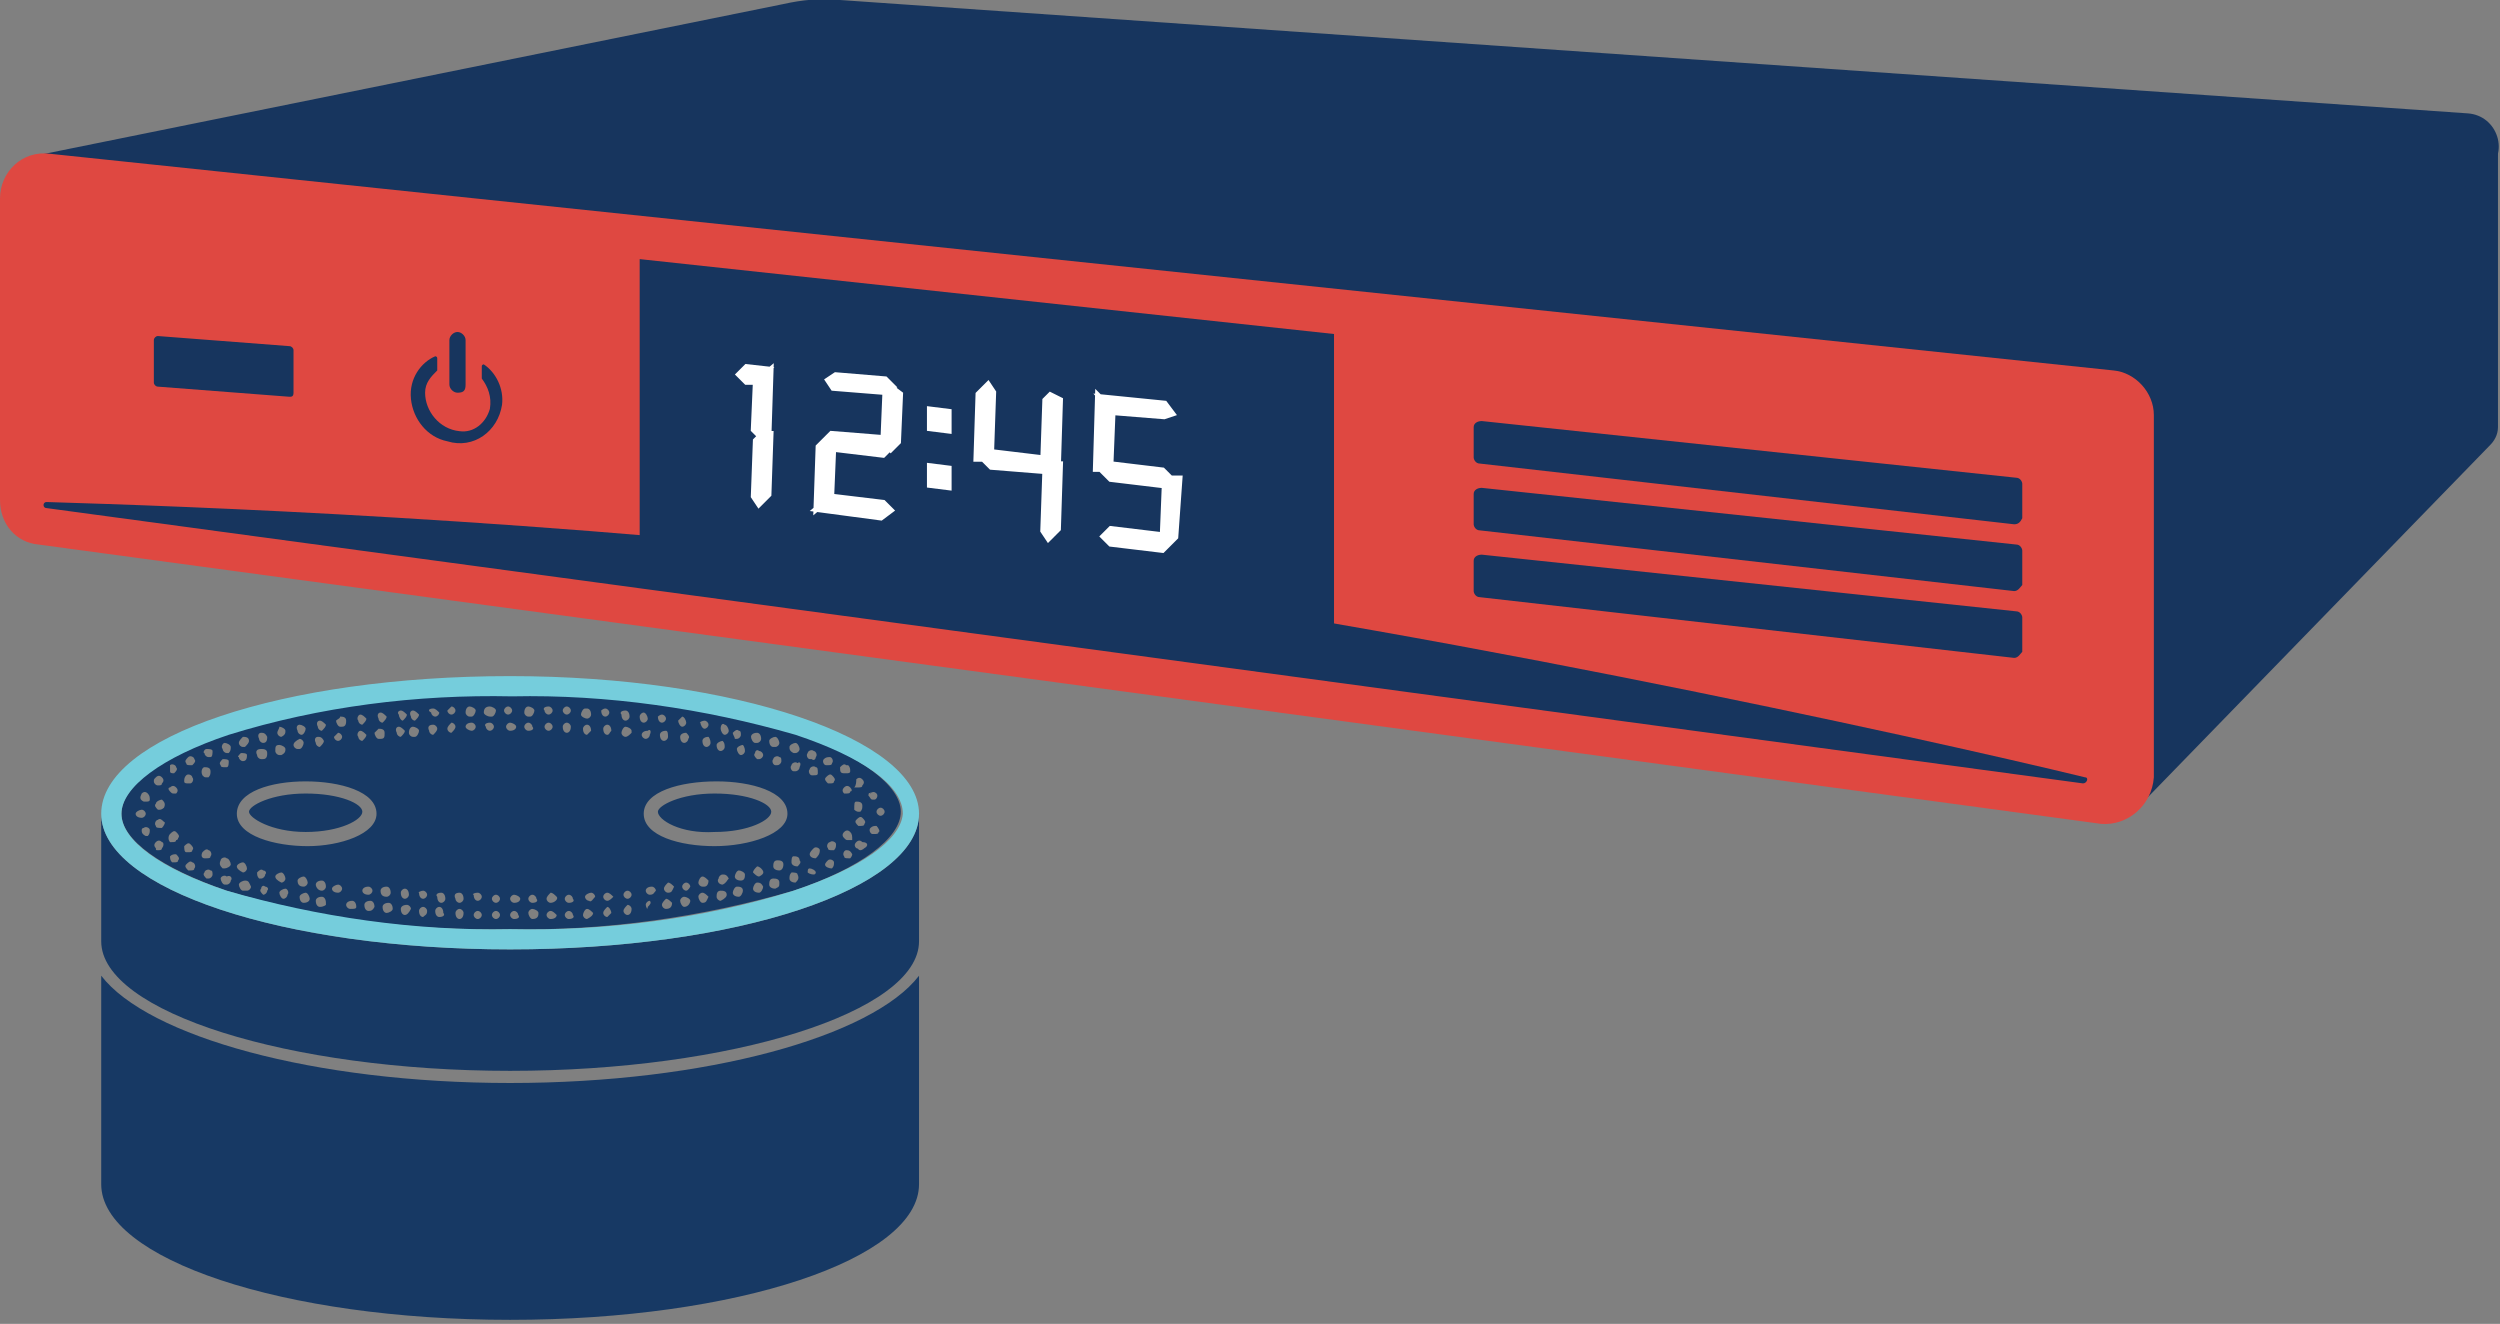 <?xml version="1.0" encoding="utf-8"?>
<!-- Generator: Adobe Illustrator 22.0.1, SVG Export Plug-In . SVG Version: 6.00 Build 0)  -->
<svg version="1.1" id="Layer_1" xmlns="http://www.w3.org/2000/svg" xmlns:xlink="http://www.w3.org/1999/xlink" x="0px" y="0px"
	 viewBox="0 0 123.5 65.4" style="enable-background:new 0 0 123.5 65.4;" xml:space="preserve">
<rect x="0" y="0" width="123.5" height="65.4" fill="#808080" stroke="none"/>
<style type="text/css">
	.st0{fill:#17355E;}
	.st1{fill:#DF4841;}
	.st2{fill:#FFFFFF;stroke:#FFFFFF;stroke-width:0.418;stroke-miterlimit:10;}
	.st3{fill:#173964;}
	.st4{fill:#75CDDC;}
</style>
<g>
	<path class="st0" d="M105,20.1L103.6,39c0,1.1,1.2,1.6,2,0.9l17.4-17.9c0.2-0.2,0.4-0.5,0.4-0.9V7.1c0-0.6-0.7-1-1.2-0.6
		l-16.8,12.7C105.2,19.4,105,19.7,105,20.1z"/>
	<path class="st0" d="M1.7,7.7l105.7,11.6l15.4-10.8c1.2-0.9,0.6-2.8-0.9-2.9L41.5,0c-1-0.1-1.9,0-2.8,0.2L1.7,7.7z"/>
	<g>
		<path class="st1" d="M103.8,40.7L1.9,26.9C0.8,26.8,0,25.9,0,24.7V9.8c0-1.3,1.1-2.4,2.5-2.2l101.9,10.7c1.1,0.1,2,1.1,2,2.2v17.9
			C106.3,39.8,105.1,40.8,103.8,40.7z"/>
	</g>
	<polygon class="st0" points="65.9,33 31.6,28.1 31.6,12.8 65.9,16.5 	"/>
	<path class="st0" d="M99.5,25.9l-26.4-3c-0.2,0-0.3-0.2-0.3-0.3v-1.5c0-0.2,0.2-0.3,0.4-0.3l26.4,2.8c0.2,0,0.3,0.2,0.3,0.3v1.7
		C99.8,25.8,99.7,25.9,99.5,25.9z"/>
	<path class="st0" d="M99.5,29.2l-26.4-3c-0.2,0-0.3-0.2-0.3-0.3v-1.5c0-0.2,0.2-0.3,0.4-0.3l26.4,2.8c0.2,0,0.3,0.2,0.3,0.3v1.7
		C99.8,29,99.7,29.2,99.5,29.2z"/>
	<path class="st0" d="M99.5,32.5l-26.4-3c-0.2,0-0.3-0.2-0.3-0.3v-1.5c0-0.2,0.2-0.3,0.4-0.3l26.4,2.8c0.2,0,0.3,0.2,0.3,0.3v1.7
		C99.8,32.3,99.7,32.5,99.5,32.5z"/>
	<path class="st0" d="M2.3,25.1c-0.2,0-0.2-0.3,0-0.3C8.8,25,27,25.6,47.2,28c20.9,2.5,48,8.5,55.8,10.4c0.2,0,0.1,0.3-0.1,0.3
		L2.3,25.1z"/>
	<path class="st0" d="M14.3,19.6l-6.5-0.5c-0.1,0-0.2-0.1-0.2-0.2l0-2.1c0-0.1,0.1-0.2,0.2-0.2l6.5,0.5c0.1,0,0.2,0.1,0.2,0.2l0,2.1
		C14.5,19.6,14.4,19.6,14.3,19.6z"/>
	<g>
		<g>
			<path class="st0" d="M23.8,18.1l0,0.5c0,0,0,0.1,0,0.1c0.3,0.4,0.5,0.9,0.4,1.5c-0.2,0.7-0.8,1.2-1.5,1.1c-1-0.1-1.7-1-1.7-1.9
				c0-0.5,0.3-0.8,0.6-1.1c0,0,0,0,0-0.1l0-0.5c0-0.1-0.1-0.1-0.1-0.1c-0.7,0.3-1.3,1.1-1.2,2.1c0.1,1,0.8,1.9,1.8,2.1
				c1.3,0.4,2.5-0.5,2.7-1.8c0.1-0.8-0.3-1.6-0.9-2C23.9,18,23.8,18,23.8,18.1z"/>
			<path class="st0" d="M22.6,19.4L22.6,19.4c-0.2,0-0.4-0.2-0.4-0.4v-2.2c0-0.2,0.2-0.4,0.4-0.4l0,0c0.2,0,0.4,0.2,0.4,0.4V19
				C23,19.3,22.9,19.4,22.6,19.4z"/>
		</g>
	</g>
	<g>
		<g>
			<path class="st2" d="M37.3,18.8l-0.4,0l-0.3-0.3l0.3-0.3l0.9,0.1L37.3,18.8z M38,18.4l-0.1,3.1l-0.3,0l-0.3-0.3l0.1-2.3L38,18.4z
				 M37.5,24.8l-0.2-0.3l0.1-2.7l0.3-0.3l0.3,0l-0.1,2.9L37.5,24.8z"/>
			<path class="st2" d="M40.4,25l0.1-2.9l0.3-0.3l0.3,0.3L41,24.5L40.4,25z M43.5,25.5l-3-0.4l0.6-0.5l2.5,0.3l0.3,0.3L43.5,25.5z
				 M43.9,22.1l-0.3,0.3l-2.5-0.3l-0.3-0.3l0.3-0.3l2.5,0.2L43.9,22.1z M41.3,18.6l2.4,0.2l0.3,0.3l-0.3,0.2l-2.5-0.2L41,18.8
				L41.3,18.6z M44.4,19.5l-0.1,2.3l-0.3,0.3l-0.3-0.3l0.1-2.4l0.2-0.2L44.4,19.5z"/>
			<path class="st2" d="M46,20.3l0.8,0.1l0,0.8L46,21.1L46,20.3z M46,23.1l0.8,0.1l0,0.8l-0.8-0.1L46,23.1z"/>
			<path class="st2" d="M48.8,19.1l0.2,0.3l-0.1,2.9l-0.3,0.3l-0.3,0l0.1-3.1L48.8,19.1z M51.8,22.9l-0.3,0.3L49,23l-0.3-0.3
				l0.3-0.3l2.5,0.3L51.8,22.9z M52.3,19.8l-0.1,3.2l-0.3,0l-0.3-0.3l0.1-2.9l0.2-0.2L52.3,19.8z M51.8,26.5l-0.2-0.3l0.1-2.9L52,23
				l0.3,0l-0.1,3.1L51.8,26.5z"/>
			<path class="st2" d="M54.9,20.3l-0.1,2.5l-0.3,0.3l-0.3,0l0.1-3.4L54.9,20.3z M57.5,20.5L55,20.3l-0.5-0.6l3,0.3l0.3,0.4
				L57.5,20.5z M57.7,23.6l-0.3,0.3l-2.5-0.3l-0.3-0.3l0.3-0.3l2.5,0.3L57.7,23.6z M54.6,26.5l0.3-0.3l2.5,0.3l0.3,0.3l-0.3,0.3
				l-2.5-0.3L54.6,26.5z M57.7,26.8l-0.2-0.3l0.1-2.5l0.3-0.3l0.3,0L58,26.5L57.7,26.8z"/>
		</g>
	</g>
</g>
<g>
	<path class="st3" d="M25.2,46.9C14,46.9,5,43.9,5,40.2v6.3c0,3.5,9.3,6.4,20.2,6.4s20.2-2.9,20.2-6.4v-6.3
		C45.4,43.9,36.4,46.9,25.2,46.9"/>
	<path class="st3" d="M25.2,53.5c-9.7,0-17.9-2.3-20.2-5.3v10.3c0,3.7,9,6.7,20.2,6.7s20.2-3,20.2-6.7V48.2
		C43.1,51.2,34.9,53.5,25.2,53.5"/>
	<path class="st3" d="M35.3,41.1c1.7,0,2.8-0.6,2.8-1s-1.1-0.9-2.8-0.9s-2.8,0.6-2.8,0.9C32.5,40.5,33.6,41.2,35.3,41.1"/>
	<path class="st3" d="M15.1,41.1c1.7,0,2.8-0.6,2.8-1s-1.1-0.9-2.8-0.9s-2.8,0.6-2.8,0.9S13.4,41.1,15.1,41.1"/>
	<path class="st3" d="M6.7,40.2L6.7,40.2c0-0.1,0.2-0.2,0.3-0.2c0.1,0,0.2,0.1,0.2,0.2l0,0c0,0.1-0.1,0.2-0.2,0.2c0,0,0,0,0,0l0,0
		C6.8,40.4,6.7,40.3,6.7,40.2L6.7,40.2 M7,39.2c0.1-0.1,0.2-0.1,0.3,0c0.1,0.1,0.1,0.2,0.1,0.3c0,0.1-0.1,0.1-0.2,0.1
		c0,0-0.1,0-0.1,0C6.9,39.5,6.9,39.4,7,39.2C6.9,39.2,7,39.2,7,39.2 M7.7,38.4c0.1-0.1,0.2-0.1,0.3,0s0.1,0.2,0,0.3l0,0
		c0,0.1-0.1,0.1-0.2,0.1c-0.1,0-0.2-0.1-0.2-0.2C7.6,38.5,7.6,38.5,7.7,38.4 M8.1,39.9C8.1,39.9,8,40,7.9,40c0,0-0.1,0-0.1,0
		c-0.1-0.1-0.2-0.2-0.1-0.3c0,0,0,0,0,0c0-0.1,0.2-0.2,0.3-0.2c0,0,0,0,0,0C8.1,39.6,8.2,39.7,8.1,39.9C8.1,39.8,8.1,39.8,8.1,39.9
		 M8.4,38.9c0.1-0.1,0.2-0.1,0.3,0c0.1,0.1,0.1,0.2,0,0.3c0,0-0.1,0-0.1,0c-0.1,0-0.1,0-0.2-0.1C8.3,39,8.3,38.9,8.4,38.9
		C8.4,38.8,8.4,38.8,8.4,38.9 M8.4,37.8c0.1-0.1,0.3,0,0.3,0.1c0,0,0,0,0,0c0.1,0.1,0,0.2-0.1,0.3c0,0,0,0,0,0H8.6
		c-0.1,0-0.2,0-0.2-0.1C8.4,38,8.4,37.9,8.4,37.8 M9.2,38.3c0.1-0.1,0.3,0,0.3,0.1c0.1,0.1,0,0.3-0.1,0.3H9.3c-0.1,0-0.2,0-0.2-0.1
		C9.1,38.5,9.1,38.4,9.2,38.3C9.2,38.3,9.2,38.3,9.2,38.3 M9.3,37.4c0.1-0.1,0.3,0,0.3,0.1c0.1,0.1,0,0.2-0.1,0.3c0,0,0,0-0.1,0H9.4
		c-0.1,0-0.2,0-0.2-0.1C9.1,37.6,9.2,37.5,9.3,37.4 M10.1,37.9c0.1,0,0.3,0,0.3,0.2c0,0.1,0,0.2-0.1,0.3h-0.1c-0.1,0-0.1,0-0.2-0.1
		C9.9,38.1,10,37.9,10.1,37.9C10.1,37.9,10.1,37.9,10.1,37.9 M10.2,37c0.1,0,0.3,0,0.3,0.1s0,0.3-0.1,0.3h-0.1
		c-0.1,0-0.2-0.1-0.2-0.2C10,37.2,10.1,37,10.2,37 M11,37.5c0.1,0,0.3,0,0.3,0.1c0,0,0,0,0,0c0,0.1,0,0.3-0.1,0.3c0,0,0,0,0,0h-0.1
		c-0.1,0-0.2,0-0.2-0.1C10.8,37.7,10.9,37.6,11,37.5C11,37.5,11,37.5,11,37.5 M11.1,36.7c0.1,0,0.3,0.1,0.3,0.2c0,0.1,0,0.2-0.1,0.3
		h-0.1c-0.1,0-0.2-0.1-0.2-0.2C10.9,36.9,11,36.7,11.1,36.7 M15.1,38.6c1.7,0,3.5,0.5,3.5,1.6c0,1-1.8,1.6-3.4,1.6s-3.5-0.5-3.5-1.6
		S13.4,38.6,15.1,38.6 M11.9,37.2c0.1,0,0.3,0,0.3,0.1c0,0,0,0,0,0c0,0.1,0,0.3-0.2,0.3c0,0,0,0,0,0H12c-0.1,0-0.2-0.1-0.2-0.2
		C11.7,37.4,11.8,37.3,11.9,37.2C11.9,37.2,11.9,37.2,11.9,37.2 M12,36.4c0.1,0,0.3,0,0.3,0.2c0,0.1-0.1,0.2-0.2,0.3h-0.1
		c-0.1,0-0.2-0.1-0.2-0.2C11.8,36.6,11.9,36.5,12,36.4 M12.9,37c0.1,0,0.3,0,0.3,0.2c0,0.1,0,0.3-0.2,0.3l0,0h-0.1
		c-0.1,0-0.2-0.1-0.2-0.2C12.6,37.1,12.7,37,12.9,37 M12.9,36.2c0.1,0,0.2,0,0.3,0.2c0,0,0,0,0,0c0,0.1,0,0.3-0.2,0.3c0,0,0,0,0,0
		l0,0c-0.1,0-0.2-0.1-0.2-0.2C12.7,36.3,12.8,36.2,12.9,36.2C12.9,36.2,12.9,36.2,12.9,36.2 M13.8,36.8c0.1,0,0.3,0.1,0.3,0.2
		c0,0.1,0,0.2-0.2,0.3c0,0,0,0,0,0h-0.1c-0.1,0-0.2-0.1-0.2-0.2C13.6,36.9,13.6,36.8,13.8,36.8C13.8,36.7,13.8,36.7,13.8,36.8
		 M13.8,35.9c0.1,0,0.3,0.1,0.3,0.2c0,0.1,0,0.2-0.2,0.3c0,0,0,0,0,0l0,0c-0.1,0-0.2-0.1-0.2-0.2C13.7,36.1,13.8,36,13.8,35.9
		 M14.8,36.5c0.1,0,0.2,0.1,0.2,0.2c0,0.1-0.1,0.3-0.2,0.3h-0.1c-0.1,0-0.2-0.1-0.2-0.2C14.5,36.7,14.6,36.6,14.8,36.5
		C14.7,36.6,14.7,36.6,14.8,36.5 M14.8,35.8c0.1,0,0.3,0.1,0.3,0.2c0,0.1-0.1,0.3-0.2,0.3l0,0c-0.1,0-0.2-0.1-0.2-0.2
		C14.6,35.9,14.7,35.8,14.8,35.8 M15.7,36.4c0.1,0,0.2,0,0.3,0.2c0,0,0,0,0,0c0,0.1-0.1,0.2-0.2,0.3l0,0c-0.1,0-0.2-0.1-0.2-0.2
		C15.5,36.5,15.6,36.4,15.7,36.4 M15.8,35.6c0.1,0,0.2,0.1,0.3,0.2c0,0.1-0.1,0.2-0.2,0.3l0,0c-0.1,0-0.2-0.1-0.2-0.2
		C15.6,35.7,15.7,35.6,15.8,35.6C15.8,35.6,15.8,35.6,15.8,35.6 M16.7,36.2c0.1,0,0.2,0.1,0.2,0.2c0,0.1-0.1,0.2-0.2,0.2l0,0
		c-0.1,0-0.2-0.1-0.2-0.2C16.5,36.4,16.6,36.3,16.7,36.2 M16.8,35.4c0.1,0,0.3,0,0.3,0.2c0,0.1,0,0.3-0.2,0.3c0,0,0,0-0.1,0l0,0
		c-0.1,0-0.2-0.2-0.2-0.3C16.7,35.5,16.8,35.5,16.8,35.4 M17.8,36.1c0.1,0,0.2,0.1,0.3,0.2c0,0.1-0.1,0.2-0.2,0.3l0,0
		c-0.1,0-0.2-0.1-0.2-0.2C17.6,36.3,17.7,36.1,17.8,36.1C17.8,36.1,17.8,36.1,17.8,36.1 M17.8,35.3c0.1,0,0.2,0.1,0.3,0.2
		c0,0.1-0.1,0.2-0.2,0.3l0,0c-0.1,0-0.2-0.1-0.2-0.2C17.6,35.5,17.7,35.3,17.8,35.3 M18.7,36c0.1,0,0.3,0,0.3,0.2s0,0.3-0.2,0.3
		c0,0-0.1,0-0.1,0l0,0c-0.1,0-0.2-0.2-0.2-0.3C18.6,36.1,18.7,36,18.7,36 M18.8,35.2c0.1,0,0.2,0.1,0.3,0.2c0,0.1-0.1,0.2-0.2,0.3
		l0,0c-0.1,0-0.2-0.1-0.2-0.2C18.6,35.3,18.7,35.2,18.8,35.2 M19.7,35.9c0.1,0,0.2,0.1,0.3,0.2c0,0,0,0,0,0c0,0.1-0.1,0.2-0.2,0.3
		l0,0c-0.1,0-0.2-0.1-0.2-0.2C19.5,36,19.6,35.9,19.7,35.9C19.7,35.9,19.7,35.9,19.7,35.9 M19.8,35.1c0.1,0,0.2,0.1,0.3,0.2
		c0,0.1-0.1,0.2-0.2,0.3l0,0c-0.1,0-0.2-0.2-0.2-0.3C19.6,35.2,19.7,35.1,19.8,35.1 M20.4,35.9c0.1,0,0.3,0.1,0.3,0.2
		c0,0.1-0.1,0.3-0.2,0.3c0,0-0.1,0-0.1,0l0,0c-0.1,0-0.2-0.1-0.2-0.2c0,0,0,0,0,0C20.2,36,20.3,35.9,20.4,35.9
		C20.4,35.9,20.4,35.9,20.4,35.9 M20.4,35.1c0.1,0,0.2,0.1,0.3,0.2c0,0.1-0.1,0.2-0.2,0.3c0,0,0,0,0,0l0,0c-0.1,0-0.2-0.1-0.2-0.2
		C20.2,35.2,20.3,35.1,20.4,35.1C20.4,35.1,20.4,35.1,20.4,35.1 M21.4,35.8c0.1,0,0.2,0.1,0.2,0.2c0,0,0,0,0,0
		c0,0.1-0.1,0.2-0.2,0.3l0,0c-0.1,0-0.2-0.1-0.2-0.2C21.1,35.9,21.2,35.8,21.4,35.8C21.4,35.8,21.4,35.8,21.4,35.8 M21.4,35
		c0.1,0,0.2,0.1,0.3,0.2c0,0.1-0.1,0.2-0.2,0.2c0,0,0,0,0,0l0,0c-0.1,0-0.2-0.1-0.2-0.2C21.1,35.1,21.2,35,21.4,35 M22.3,35.7
		c0.1,0,0.2,0.1,0.2,0.2c0,0,0,0,0,0c0,0.1-0.1,0.2-0.2,0.3l0,0c-0.1,0-0.2-0.1-0.2-0.2C22.1,35.9,22.2,35.8,22.3,35.7
		C22.3,35.7,22.3,35.7,22.3,35.7 M22.3,34.9c0.1,0,0.2,0.1,0.2,0.2c0,0.1-0.1,0.2-0.2,0.2l0,0c-0.1,0-0.2-0.1-0.2-0.2
		C22.1,35.1,22.2,35,22.3,34.9 M23.3,35.7c0.1,0,0.2,0.1,0.2,0.2c0,0,0,0,0,0c0,0.1-0.1,0.2-0.2,0.2l0,0c-0.1,0-0.3-0.1-0.3-0.2
		c0,0,0,0,0,0C23,35.8,23.1,35.7,23.3,35.7C23.2,35.7,23.2,35.7,23.3,35.7 M23.2,34.9c0.1,0,0.3,0.1,0.3,0.2s-0.1,0.3-0.2,0.3
		c0,0-0.1,0-0.1,0c-0.1,0-0.2-0.1-0.2-0.2C23,35,23.1,34.9,23.2,34.9C23.2,34.9,23.2,34.9,23.2,34.9 M24.2,35.7
		c0.1,0,0.2,0.1,0.2,0.2c0,0.1-0.1,0.2-0.2,0.2l0,0c-0.1,0-0.2-0.1-0.2-0.2C23.9,35.8,24,35.7,24.2,35.7 M24.2,34.9
		c0.1,0,0.3,0.1,0.3,0.2s-0.1,0.3-0.2,0.3c0,0-0.1,0-0.1,0l0,0c-0.1,0-0.3-0.1-0.3-0.2C23.9,35,24,34.9,24.2,34.9
		C24.1,34.9,24.1,34.9,24.2,34.9 M25.1,34.9c0.1,0,0.2,0.1,0.2,0.2c0,0.1-0.1,0.2-0.2,0.2s-0.2-0.1-0.2-0.2c0,0,0,0,0,0
		C24.9,35,25,34.9,25.1,34.9C25.1,34.9,25.1,34.9,25.1,34.9 M25.2,36.1c-0.1,0-0.2-0.1-0.2-0.2c0,0,0,0,0,0c0-0.1,0.1-0.2,0.2-0.2
		c0.1,0,0.3,0.1,0.3,0.2S25.4,36.1,25.2,36.1C25.2,36.1,25.2,36.1,25.2,36.1 M26.1,34.9c0.1,0,0.3,0.1,0.3,0.2s-0.1,0.3-0.2,0.3
		c0,0-0.1,0-0.1,0l0,0c-0.1,0-0.2-0.1-0.2-0.2C25.9,35,26,34.9,26.1,34.9C26.1,34.9,26.1,34.9,26.1,34.9 M26.1,36.1L26.1,36.1
		c-0.1,0-0.2-0.1-0.2-0.2c0,0,0,0,0,0c0-0.1,0.1-0.2,0.2-0.2c0.1,0,0.2,0.1,0.2,0.2C26.4,36,26.3,36.1,26.1,36.1L26.1,36.1
		 M27.1,34.9c0.1,0,0.2,0.1,0.2,0.2c0,0,0,0,0,0c0,0.1-0.1,0.2-0.2,0.2l0,0c-0.1,0-0.2-0.1-0.2-0.2c0,0,0,0,0,0
		C26.8,35,26.9,34.9,27.1,34.9C27.1,34.9,27.1,34.9,27.1,34.9 M27.1,36.1L27.1,36.1c-0.1,0-0.2-0.1-0.2-0.2c0,0,0,0,0,0
		c0-0.1,0.1-0.2,0.2-0.2c0,0,0,0,0,0c0.1,0,0.2,0.1,0.2,0.2c0,0,0,0,0,0C27.3,36,27.2,36.1,27.1,36.1 M28,34.9
		c0.1,0,0.2,0.1,0.2,0.2c0,0.1-0.1,0.2-0.2,0.2l0,0c-0.1,0-0.2-0.1-0.2-0.2c0,0,0,0,0,0C27.8,35,27.9,34.9,28,34.9 M28,36.2L28,36.2
		c-0.1,0-0.2-0.1-0.2-0.3c0-0.1,0.1-0.2,0.2-0.2c0.1,0,0.2,0.1,0.2,0.2c0,0,0,0,0,0C28.2,36.1,28.1,36.2,28,36.2
		C28,36.2,28,36.2,28,36.2 M29,35L29,35c0.1,0,0.2,0.1,0.2,0.3c0,0.1-0.1,0.2-0.2,0.2l0,0c-0.1,0-0.3-0.1-0.3-0.2s0.1-0.3,0.2-0.3
		C28.9,35,28.9,35,29,35 M29,36.3L29,36.3c-0.1,0-0.2-0.1-0.2-0.3c0-0.1,0.1-0.2,0.2-0.2c0.1,0,0.2,0.1,0.2,0.3
		C29.2,36.1,29.1,36.2,29,36.3 M29.9,35c0.1,0,0.2,0.1,0.2,0.2c0,0,0,0,0,0c0,0.1-0.1,0.2-0.2,0.2l0,0c-0.1,0-0.2-0.1-0.2-0.3
		C29.7,35.1,29.8,35,29.9,35C29.9,35,29.9,35,29.9,35 M30,36.3L30,36.3c-0.1,0-0.2-0.1-0.2-0.3c0-0.1,0.1-0.2,0.2-0.2
		c0.1,0,0.2,0.1,0.2,0.3c0,0,0,0,0,0C30.1,36.2,30.1,36.3,30,36.3 M30.9,35.1c0.1,0,0.2,0.1,0.2,0.3c0,0.1-0.1,0.2-0.2,0.2l0,0
		c-0.1,0-0.2-0.1-0.2-0.3c0,0,0,0,0,0C30.6,35.2,30.7,35.1,30.9,35.1 M30.9,36.4L30.9,36.4c-0.1,0-0.2-0.1-0.2-0.2c0,0,0,0,0,0
		c0-0.1,0.1-0.3,0.2-0.3s0.3,0.1,0.3,0.2c0,0,0,0.1,0,0.1C31.1,36.3,31,36.4,30.9,36.4 M31.8,35.2c0.1,0,0.2,0.2,0.2,0.3
		c0,0.1-0.1,0.2-0.2,0.2l0,0c-0.1,0-0.2-0.1-0.2-0.3C31.6,35.3,31.7,35.2,31.8,35.2C31.9,35.2,31.9,35.2,31.8,35.2 M32.1,36.3
		c0,0.1-0.1,0.2-0.2,0.2l0,0c-0.1,0-0.2-0.1-0.2-0.2c0,0,0,0,0,0c0-0.1,0.1-0.2,0.3-0.2c0,0,0,0,0,0C32.1,36,32.2,36.1,32.1,36.3
		 M35.4,38.6c1.7,0,3.5,0.5,3.5,1.6c0,1-1.9,1.6-3.6,1.6s-3.5-0.5-3.5-1.6S33.6,38.6,35.4,38.6 M32.7,35.3c0.1,0,0.2,0.1,0.2,0.2
		c0,0,0,0,0,0c0,0.1-0.1,0.2-0.2,0.2l0,0c-0.1,0-0.2-0.1-0.2-0.3C32.5,35.4,32.6,35.3,32.7,35.3 M33,36.4c0,0.1-0.1,0.2-0.2,0.2l0,0
		c-0.1,0-0.2-0.1-0.2-0.3c0,0,0,0,0,0c0-0.1,0.1-0.2,0.3-0.2C33,36.1,33,36.3,33,36.4C33,36.4,33,36.4,33,36.4 M33.7,35.4
		c0.1,0,0.2,0.2,0.2,0.3c0,0.1-0.1,0.2-0.2,0.2l0,0c-0.1,0-0.2-0.2-0.2-0.3C33.6,35.5,33.7,35.4,33.7,35.4 M34,36.5
		c0,0.1-0.1,0.2-0.2,0.2l0,0c-0.1,0-0.2-0.1-0.2-0.3c0-0.1,0.1-0.2,0.3-0.2c0,0,0,0,0,0l0,0C34,36.3,34.1,36.4,34,36.5 M34.8,35.6
		c0.1,0,0.2,0.1,0.2,0.2c0,0,0,0,0,0c0,0.1-0.1,0.2-0.2,0.2l0,0c-0.1,0-0.2-0.2-0.2-0.3C34.5,35.7,34.7,35.6,34.8,35.6
		C34.8,35.6,34.8,35.6,34.8,35.6 M35.1,36.7c0,0.1-0.1,0.2-0.2,0.2l0,0c-0.1,0-0.2-0.1-0.2-0.3c0-0.1,0.1-0.2,0.3-0.2
		C35,36.4,35.1,36.5,35.1,36.7C35.1,36.6,35.1,36.7,35.1,36.7 M35.8,35.8c0.1,0,0.2,0.2,0.2,0.3c0,0.1-0.1,0.2-0.2,0.2l0,0
		c-0.1,0-0.2-0.2-0.2-0.3C35.6,35.8,35.7,35.7,35.8,35.8 M35.8,36.9c0,0.1-0.1,0.2-0.2,0.2h0c-0.1,0-0.2-0.1-0.2-0.3c0,0,0,0,0,0
		c0-0.1,0.2-0.2,0.3-0.2C35.8,36.7,35.8,36.8,35.8,36.9 M36.8,37.1c0,0.1-0.1,0.2-0.2,0.2h0c-0.1,0-0.2-0.2-0.2-0.3
		c0-0.1,0.2-0.2,0.3-0.2C36.7,36.8,36.8,36.9,36.8,37.1C36.8,37.1,36.8,37.1,36.8,37.1 M36.2,36.2c0.1-0.1,0.2-0.2,0.3-0.1
		c0.1,0,0.1,0.1,0.1,0.2c0,0.1-0.1,0.2-0.2,0.2h-0.1C36.3,36.4,36.2,36.3,36.2,36.2C36.2,36.2,36.2,36.2,36.2,36.2 M37.7,37.3
		c0,0.1-0.1,0.2-0.2,0.2h-0.1c-0.1-0.1-0.2-0.2-0.1-0.3c0-0.1,0.1-0.2,0.2-0.1C37.6,37.1,37.7,37.2,37.7,37.3 M37.1,36.4
		c0-0.1,0.1-0.2,0.3-0.2c0,0,0,0,0,0c0.1,0,0.2,0.1,0.2,0.3c0,0,0,0,0,0c0,0.1-0.1,0.2-0.2,0.2h-0.1C37.2,36.7,37.1,36.5,37.1,36.4
		C37.1,36.4,37.1,36.4,37.1,36.4 M38,36.6c0-0.1,0.2-0.2,0.3-0.2c0.1,0,0.2,0.2,0.2,0.3l0,0c0,0.1-0.1,0.2-0.2,0.2h-0.1
		C38.1,36.9,38,36.8,38,36.6C38,36.7,38,36.6,38,36.6 M38.6,37.6c0,0.1-0.1,0.2-0.2,0.2h-0.1c-0.1,0-0.2-0.2-0.1-0.3
		c0-0.1,0.2-0.2,0.3-0.1C38.6,37.4,38.6,37.5,38.6,37.6C38.6,37.6,38.6,37.6,38.6,37.6 M39,36.9c0-0.1,0.2-0.2,0.3-0.2c0,0,0,0,0,0
		c0.1,0,0.2,0.2,0.2,0.3c0,0,0,0,0,0c0,0.1-0.1,0.2-0.2,0.2h-0.1C39,37.1,39,37,39,36.9 M39.5,37.9c0,0.1-0.1,0.2-0.2,0.2h-0.1
		c-0.1,0-0.2-0.2-0.1-0.3c0,0,0,0,0,0c0-0.1,0.2-0.2,0.3-0.1C39.5,37.6,39.6,37.7,39.5,37.9 M39.9,37.2c0-0.1,0.2-0.2,0.3-0.1
		c0,0,0,0,0,0c0.1,0,0.2,0.2,0.1,0.3c0,0,0,0,0,0c0,0.1-0.1,0.2-0.2,0.1H40C39.9,37.5,39.8,37.3,39.9,37.2
		C39.9,37.2,39.9,37.2,39.9,37.2 M40.4,38.2c0,0.1-0.1,0.1-0.2,0.1h-0.1c-0.1,0-0.2-0.2-0.1-0.3c0-0.1,0.2-0.2,0.3-0.1
		C40.4,37.9,40.4,38,40.4,38.2 M40.7,37.5c0.1-0.1,0.2-0.1,0.3-0.1c0.1,0,0.2,0.2,0.1,0.3c0,0,0,0,0,0c0,0.1-0.1,0.1-0.2,0.1h-0.1
		C40.7,37.8,40.6,37.6,40.7,37.5 M41.2,38.6c0,0.1-0.1,0.1-0.2,0.1c0,0-0.1,0-0.1,0c-0.1-0.1-0.2-0.2-0.1-0.3
		c0.1-0.1,0.2-0.2,0.3-0.1C41.2,38.4,41.3,38.5,41.2,38.6C41.2,38.6,41.2,38.6,41.2,38.6 M41.5,37.9c0.1-0.1,0.2-0.2,0.3-0.1
		c0,0,0,0,0.1,0c0.1,0.1,0.1,0.2,0.1,0.3c0,0.1-0.1,0.1-0.2,0.1c0,0-0.1,0-0.1,0C41.5,38.2,41.5,38.1,41.5,37.9
		C41.6,38,41.6,38,41.5,37.9 M42,39.1c0,0.1-0.1,0.1-0.2,0.1c0,0-0.1,0-0.1,0c-0.1-0.1-0.1-0.2,0-0.3c0.1-0.1,0.2-0.1,0.3,0
		C42.1,39,42.1,39.1,42,39.1C42,39.2,42,39.2,42,39.1 M42.3,39.6c0.1,0,0.3,0,0.3,0.2c0,0.1,0,0.2-0.1,0.3c0,0-0.1,0-0.1,0
		c-0.1,0-0.2-0.1-0.2-0.1C42.2,39.7,42.2,39.6,42.3,39.6 M42.3,38.5c0.1-0.1,0.2-0.1,0.3,0c0,0,0,0,0,0c0.1,0.1,0.1,0.2,0,0.3
		c0,0,0,0,0,0c0,0.1-0.1,0.1-0.2,0.1c-0.1,0-0.1,0-0.2,0C42.3,38.8,42.3,38.6,42.3,38.5 M43,39.2c0.1-0.1,0.2-0.1,0.3,0c0,0,0,0,0,0
		c0.1,0.1,0,0.3-0.1,0.3c0,0-0.1,0-0.1,0c-0.1,0-0.1-0.1-0.2-0.2C42.9,39.3,42.9,39.1,43,39.2C43,39.1,43.1,39.1,43,39.2 M43.7,40.1
		L43.7,40.1L43.7,40.1L43.7,40.1c0,0.1-0.1,0.2-0.2,0.2c-0.1,0-0.2-0.1-0.2-0.2l0,0l0,0l0,0c0-0.1,0.1-0.2,0.2-0.2
		C43.6,39.9,43.7,40,43.7,40.1 M43.4,41.1c0,0.1-0.1,0.1-0.2,0.1c0,0-0.1,0-0.1,0C43,41.2,42.9,41,43,40.9c0.1-0.1,0.2-0.1,0.3-0.1
		c0,0,0,0,0,0C43.4,40.9,43.5,41.1,43.4,41.1C43.4,41.2,43.4,41.2,43.4,41.1 M42.7,41.9c0,0-0.1,0.1-0.2,0.1c-0.1,0-0.1-0.1-0.2-0.1
		c-0.1-0.1-0.1-0.2,0-0.3c0.1-0.1,0.2-0.1,0.3,0l0,0C42.9,41.6,42.9,41.8,42.7,41.9C42.8,41.9,42.8,41.9,42.7,41.9 M42.3,40.5
		c0.1-0.1,0.2-0.2,0.3-0.1c0.1,0.1,0.2,0.2,0.1,0.3c0,0,0,0,0,0c0,0.1-0.1,0.1-0.2,0.1c0,0-0.1,0-0.1,0
		C42.3,40.7,42.2,40.6,42.3,40.5 M42.1,41.5c0,0-0.1,0-0.2,0c-0.1,0-0.1,0-0.2-0.1c-0.1-0.1-0.1-0.2,0-0.3c0.1-0.1,0.2-0.1,0.3,0
		c0,0,0,0,0,0C42.1,41.2,42.1,41.3,42.1,41.5 M42,42.4h-0.1c-0.1,0-0.2,0-0.2-0.1c-0.1-0.1,0-0.3,0.1-0.3c0.1,0,0.2,0,0.3,0.2
		c0,0,0,0,0,0C42.1,42.3,42,42.4,42,42.4C41.9,42.5,41.9,42.5,42,42.4 M41.2,42h-0.1c-0.1,0-0.2,0-0.2-0.1c-0.1-0.1,0-0.3,0.1-0.3
		c0,0,0,0,0,0c0.1-0.1,0.3,0,0.3,0.1C41.3,41.8,41.3,41.9,41.2,42 M41.1,42.9L41.1,42.9c-0.2,0-0.3-0.1-0.3-0.1
		c-0.1-0.1,0-0.2,0.1-0.3c0,0,0,0,0,0c0.1-0.1,0.3,0,0.3,0.1C41.2,42.7,41.2,42.8,41.1,42.9 M40.3,42.4L40.3,42.4
		c-0.2,0-0.3-0.1-0.3-0.2c0-0.1,0.1-0.2,0.2-0.3c0.1-0.1,0.3,0,0.3,0.1c0,0,0,0,0,0C40.5,42.2,40.4,42.3,40.3,42.4 M40.2,43.2
		L40.2,43.2c-0.2,0-0.3-0.1-0.3-0.1c0-0.1,0-0.2,0.1-0.2c0.1,0,0.3,0.1,0.3,0.2C40.3,43.1,40.3,43.2,40.2,43.2 M39.4,42.8L39.4,42.8
		c-0.2,0-0.3-0.1-0.3-0.2c0-0.1,0-0.3,0.1-0.3c0,0,0,0,0,0c0.1,0,0.3,0,0.3,0.2C39.6,42.6,39.5,42.7,39.4,42.8 M39.3,43.6L39.3,43.6
		c-0.2,0-0.3-0.1-0.3-0.2c0-0.1,0-0.2,0.1-0.3c0,0,0,0,0,0c0.1,0,0.3,0,0.3,0.1c0,0,0,0,0,0C39.5,43.4,39.4,43.5,39.3,43.6 M38.5,43
		L38.5,43c-0.2,0-0.3-0.1-0.3-0.2c0-0.1,0-0.3,0.2-0.3c0.1,0,0.3,0,0.3,0.2C38.7,42.9,38.6,43,38.5,43C38.5,43,38.5,43,38.5,43
		 M38.3,43.9L38.3,43.9c-0.2,0-0.3-0.1-0.3-0.2c0-0.1,0-0.3,0.2-0.3c0.1,0,0.3,0,0.3,0.2S38.5,43.8,38.3,43.9 M37.5,43.3L37.5,43.3
		c-0.1,0-0.2-0.1-0.3-0.2c0-0.1,0.1-0.2,0.2-0.3c0.1,0,0.2,0.1,0.2,0.1C37.8,43.1,37.7,43.2,37.5,43.3
		C37.6,43.3,37.6,43.3,37.5,43.3 M37.5,44.1L37.5,44.1c-0.2,0-0.3-0.1-0.3-0.2c0-0.1,0.1-0.3,0.2-0.3c0.1,0,0.2,0,0.3,0.2
		c0,0,0,0,0,0C37.7,43.9,37.6,44.1,37.5,44.1 M36.6,43.5L36.6,43.5c-0.2,0-0.3-0.1-0.3-0.2c0-0.1,0.1-0.3,0.2-0.3
		c0.1,0,0.3,0.1,0.3,0.2C36.8,43.3,36.8,43.5,36.6,43.5 M36.5,44.3L36.5,44.3c-0.2,0-0.3-0.1-0.3-0.2c0-0.1,0.1-0.3,0.2-0.3
		c0.1,0,0.3,0,0.3,0.2c0,0,0,0,0,0C36.7,44.1,36.6,44.3,36.5,44.3 M35.7,43.7L35.7,43.7c-0.2,0-0.3-0.2-0.2-0.3
		c0-0.1,0.1-0.2,0.2-0.2c0.1,0,0.2,0,0.3,0.2c0,0,0,0,0,0C35.9,43.5,35.9,43.6,35.7,43.7 M35.6,44.5L35.6,44.5
		c-0.1,0-0.2-0.1-0.2-0.2c0-0.1,0-0.3,0.2-0.3c0.1,0,0.3,0,0.3,0.2c0,0,0,0,0,0C35.9,44.3,35.8,44.4,35.6,44.5
		C35.7,44.5,35.7,44.5,35.6,44.5 M34.8,43.8h-0.1c-0.1,0-0.2-0.1-0.2-0.2c0-0.1,0.1-0.3,0.2-0.3c0.1,0,0.2,0.1,0.3,0.2
		C35,43.7,34.9,43.8,34.8,43.8 M34.7,44.6L34.7,44.6c-0.1,0-0.2-0.2-0.2-0.3c0-0.1,0.1-0.2,0.2-0.2c0.1,0,0.2,0.1,0.3,0.2
		c0,0,0,0,0,0C34.9,44.5,34.9,44.6,34.7,44.6 M33.9,44L33.9,44c-0.1,0-0.2-0.1-0.2-0.2c0-0.1,0.1-0.2,0.2-0.2c0.1,0,0.2,0.1,0.2,0.2
		C34.1,43.8,34,44,33.9,44C33.9,44,33.9,44,33.9,44 M33.8,44.8L33.8,44.8c-0.1,0-0.2-0.2-0.2-0.3c0-0.1,0.1-0.2,0.2-0.2
		c0.1,0,0.3,0.1,0.3,0.2c0,0,0,0,0,0C34.1,44.6,34,44.8,33.8,44.8C33.9,44.8,33.9,44.8,33.8,44.8 M33,44.1L33,44.1
		c-0.1,0-0.2-0.1-0.2-0.2c0-0.1,0.1-0.2,0.2-0.3c0,0,0,0,0,0c0.1,0,0.2,0.1,0.3,0.2c0,0,0,0,0,0C33.2,44,33.2,44.1,33,44.1
		C33,44.1,33,44.1,33,44.1 M32.9,44.9L32.9,44.9c-0.1,0-0.2-0.1-0.2-0.2c0-0.1,0.1-0.2,0.2-0.3c0.1,0,0.2,0.1,0.3,0.2
		C33.2,44.8,33.1,44.9,32.9,44.9 M32.1,44.2L32.1,44.2c-0.1,0-0.2-0.1-0.2-0.2c0-0.1,0.1-0.2,0.3-0.2c0.1,0,0.2,0.1,0.2,0.2
		C32.3,44.1,32.3,44.2,32.1,44.2C32.1,44.2,32.1,44.2,32.1,44.2 M32.1,45L32.1,45c-0.1,0-0.2-0.2-0.2-0.3c0-0.1,0.1-0.2,0.2-0.2
		c0.1,0.1,0,0.2-0.1,0.3c0,0.1-0.1,0.2-0.2,0.3 M31,44.4L31,44.4c-0.1,0-0.2-0.1-0.2-0.2c0-0.1,0.1-0.2,0.2-0.2
		c0.1,0,0.2,0.1,0.2,0.2C31.2,44.3,31.1,44.4,31,44.4 M31,45.2L31,45.2c-0.1,0-0.2-0.1-0.2-0.2c0-0.1,0.1-0.2,0.2-0.3c0,0,0,0,0,0
		c0.1,0,0.2,0.1,0.2,0.2c0,0,0,0,0,0C31.2,45.1,31.1,45.2,31,45.2C31,45.2,31,45.2,31,45.2 M30,44.5L30,44.5c-0.1,0-0.2-0.1-0.2-0.2
		c0-0.1,0.1-0.2,0.2-0.2c0,0,0,0,0,0c0.1,0,0.2,0.1,0.3,0.2c0,0,0,0,0,0C30.2,44.4,30.1,44.5,30,44.5 M30,45.3L30,45.3
		c-0.1,0-0.2-0.1-0.2-0.2c0-0.1,0.1-0.2,0.2-0.3c0.1,0,0.2,0.2,0.2,0.3C30.1,45.2,30,45.3,30,45.3 M29.1,44.5L29.1,44.5
		c-0.1,0-0.2-0.1-0.2-0.2c0,0,0,0,0,0c0-0.1,0.2-0.2,0.3-0.2c0.1,0,0.2,0.1,0.2,0.2C29.3,44.4,29.2,44.6,29.1,44.5
		C29.1,44.6,29.1,44.6,29.1,44.5 M29,45.4L29,45.4c-0.1,0-0.2-0.1-0.2-0.2c0-0.1,0.1-0.3,0.2-0.3c0,0,0,0,0,0c0.1,0,0.2,0.1,0.3,0.2
		C29.3,45.2,29.2,45.3,29,45.4 M28.1,44.6L28.1,44.6c-0.1,0-0.2-0.1-0.2-0.2c0,0,0,0,0,0c0-0.1,0.1-0.2,0.2-0.2c0,0,0,0,0,0
		c0.1,0,0.2,0.1,0.2,0.2c0,0,0,0,0,0C28.4,44.5,28.3,44.6,28.1,44.6C28.1,44.6,28.1,44.6,28.1,44.6 M28.1,45.4L28.1,45.4
		c-0.1,0-0.2-0.1-0.2-0.2c0-0.1,0.1-0.2,0.2-0.2c0,0,0,0,0,0c0.1,0,0.2,0.1,0.2,0.2c0,0,0,0,0,0C28.4,45.3,28.3,45.4,28.1,45.4
		 M27.2,44.6L27.2,44.6c-0.1,0-0.2-0.1-0.2-0.2c0,0,0,0,0,0c0-0.1,0.1-0.2,0.2-0.3c0.1,0,0.2,0.1,0.3,0.2S27.4,44.6,27.2,44.6
		C27.2,44.6,27.2,44.6,27.2,44.6 M27.2,45.4L27.2,45.4c-0.1,0-0.2-0.1-0.2-0.2c0-0.1,0.1-0.2,0.2-0.2c0,0,0,0,0,0
		c0.1,0,0.2,0.1,0.3,0.2C27.5,45.3,27.4,45.4,27.2,45.4C27.2,45.4,27.2,45.4,27.2,45.4 M26.3,44.6L26.3,44.6c-0.1,0-0.2-0.1-0.2-0.2
		c0,0,0,0,0,0c0-0.1,0.1-0.2,0.2-0.2c0,0,0,0,0,0c0.1,0,0.2,0.1,0.2,0.2C26.6,44.5,26.5,44.6,26.3,44.6 M26.3,45.4L26.3,45.4
		c-0.1,0-0.2-0.2-0.2-0.3c0-0.1,0.1-0.2,0.2-0.2l0,0c0.1,0,0.3,0.1,0.3,0.2S26.6,45.4,26.3,45.4C26.4,45.4,26.4,45.4,26.3,45.4
		 M25.4,44.6L25.4,44.6c-0.1,0-0.2-0.1-0.2-0.2c0-0.1,0.1-0.2,0.2-0.2c0,0,0,0,0,0l0,0c0.1,0,0.3,0.1,0.3,0.2S25.6,44.6,25.4,44.6
		C25.5,44.6,25.5,44.6,25.4,44.6 M25.4,45.4c-0.1,0-0.2-0.1-0.2-0.2c0-0.1,0.1-0.2,0.2-0.2c0.1,0,0.2,0.1,0.2,0.2
		C25.7,45.3,25.6,45.4,25.4,45.4 M24.5,45.4L24.5,45.4c-0.1,0-0.2-0.1-0.2-0.2c0-0.1,0.1-0.2,0.2-0.2c0.1,0,0.2,0.1,0.2,0.2
		c0,0,0,0,0,0C24.7,45.3,24.6,45.4,24.5,45.4 M24.5,44.2c0.1,0,0.2,0.1,0.2,0.2s-0.1,0.2-0.2,0.2c0,0,0,0,0,0l0,0
		c-0.1,0-0.2-0.1-0.2-0.2C24.3,44.3,24.4,44.2,24.5,44.2 M23.6,45.4L23.6,45.4c-0.1,0-0.2-0.1-0.2-0.2c0,0,0,0,0,0
		c0-0.1,0.1-0.2,0.2-0.2c0,0,0,0,0,0c0.1,0,0.2,0.1,0.2,0.2C23.8,45.3,23.7,45.4,23.6,45.4C23.6,45.4,23.6,45.4,23.6,45.4
		 M23.6,44.1c0.1,0,0.2,0.1,0.2,0.2c0,0.1-0.1,0.2-0.2,0.2l0,0c-0.1,0-0.2-0.1-0.2-0.3C23.3,44.2,23.4,44.1,23.6,44.1
		C23.6,44.1,23.6,44.1,23.6,44.1 M22.7,45.4L22.7,45.4c-0.1,0-0.2-0.1-0.2-0.3c0-0.1,0.1-0.2,0.2-0.2c0,0,0,0,0,0
		c0.1,0,0.2,0.1,0.2,0.2c0,0,0,0,0,0C22.9,45.3,22.8,45.4,22.7,45.4 M22.7,44.1c0.1,0,0.2,0.1,0.2,0.3c0,0.1-0.1,0.2-0.2,0.2l0,0
		c-0.1,0-0.2-0.1-0.2-0.2c0,0,0,0,0,0C22.4,44.2,22.5,44.1,22.7,44.1 M21.7,45.3L21.7,45.3c-0.1,0-0.2-0.1-0.2-0.3
		c0-0.1,0.1-0.2,0.2-0.2c0,0,0,0,0,0c0.1,0,0.2,0.1,0.2,0.3C22,45.2,21.9,45.3,21.7,45.3C21.8,45.3,21.8,45.3,21.7,45.3 M21.8,44.1
		c0.1,0,0.2,0.1,0.2,0.3c0,0.1-0.1,0.2-0.2,0.2l0,0c-0.1,0-0.2-0.1-0.2-0.3C21.5,44.2,21.6,44.1,21.8,44.1 M20.9,45.3L20.9,45.3
		c-0.1,0-0.2-0.1-0.2-0.3c0-0.1,0.1-0.2,0.2-0.2c0.1,0,0.2,0.1,0.2,0.2C21.1,45.2,21,45.2,20.9,45.3 M20.9,44c0.1,0,0.2,0.1,0.2,0.2
		c0,0,0,0,0,0c0,0.1-0.1,0.2-0.2,0.2l0,0c-0.1,0-0.2-0.1-0.2-0.3C20.6,44.1,20.8,44,20.9,44C20.9,44,20.9,44,20.9,44 M20,45.2
		L20,45.2c-0.1,0-0.2-0.1-0.2-0.3c0-0.1,0.1-0.2,0.3-0.2c0,0,0,0,0,0c0.1,0,0.2,0.1,0.2,0.2C20.2,45.1,20.1,45.2,20,45.2 M20,43.9
		c0.1,0,0.2,0.1,0.2,0.3c0,0.1-0.1,0.2-0.2,0.2l0,0c-0.1,0-0.2-0.1-0.2-0.3C19.8,44,19.9,43.9,20,43.9 M19.1,45.1L19.1,45.1
		c-0.1,0-0.2-0.1-0.2-0.3c0-0.1,0.1-0.2,0.3-0.2c0.1,0,0.2,0.1,0.2,0.3c0,0,0,0,0,0C19.4,45,19.2,45.1,19.1,45.1 M18.8,44
		c0-0.1,0.1-0.2,0.3-0.2c0.1,0,0.2,0.1,0.2,0.3c0,0.1-0.1,0.2-0.2,0.2l0,0C18.9,44.3,18.8,44.2,18.8,44 M18.2,45L18.2,45
		c-0.1,0-0.2-0.1-0.2-0.3c0-0.1,0.1-0.2,0.3-0.2c0.1,0,0.2,0.1,0.2,0.3C18.4,45,18.3,45,18.2,45 M17.9,44c0-0.1,0.1-0.2,0.3-0.2
		c0.1,0,0.2,0.1,0.2,0.2c0,0,0,0,0,0c0,0.1-0.1,0.2-0.2,0.2l0,0C18,44.2,17.9,44.1,17.9,44 M17.3,44.9L17.3,44.9
		c-0.1,0-0.2-0.1-0.2-0.2c0,0,0,0,0,0c0-0.1,0.1-0.2,0.3-0.2c0.1,0,0.2,0.1,0.2,0.3c0,0,0,0,0,0C17.6,44.9,17.5,44.9,17.3,44.9
		 M16.4,43.9c0-0.1,0.2-0.2,0.3-0.2c0.1,0,0.2,0.1,0.2,0.2c0,0.1-0.1,0.2-0.2,0.2l0,0C16.5,44.1,16.4,44,16.4,43.9 M15.8,44.8
		L15.8,44.8c-0.1,0-0.2-0.1-0.2-0.3c0-0.1,0.1-0.2,0.3-0.2c0.1,0,0.2,0.1,0.2,0.3c0,0,0,0,0,0.1C16.1,44.7,16,44.8,15.8,44.8
		 M15.6,43.7c0-0.1,0.1-0.2,0.3-0.2c0.1,0,0.2,0.1,0.2,0.3c0,0.1-0.1,0.2-0.2,0.2l0,0C15.7,44,15.6,43.8,15.6,43.7 M14.7,43.5
		c0-0.1,0.2-0.2,0.3-0.2s0.2,0.2,0.2,0.3c0,0.1-0.1,0.2-0.2,0.2l0,0C14.8,43.8,14.7,43.7,14.7,43.5C14.7,43.5,14.7,43.5,14.7,43.5
		 M15,44.6L15,44.6c-0.1,0-0.2-0.1-0.2-0.3c0,0,0,0,0,0c0-0.1,0.2-0.2,0.3-0.2c0.1,0,0.2,0.2,0.2,0.3C15.3,44.5,15.2,44.6,15,44.6
		 M13.6,43.3c0-0.1,0.2-0.2,0.3-0.2c0.1,0,0.2,0.2,0.2,0.3c0,0.1-0.1,0.2-0.2,0.2l0,0C13.7,43.5,13.6,43.4,13.6,43.3
		C13.7,43.3,13.7,43.3,13.6,43.3 M14.2,44.2c0,0.1-0.1,0.2-0.2,0.2l0,0c-0.1,0-0.2-0.2-0.2-0.3c0-0.1,0.2-0.2,0.3-0.2
		S14.3,44.1,14.2,44.2C14.3,44.2,14.3,44.2,14.2,44.2 M12.7,43.1c0.1-0.1,0.2-0.2,0.3-0.1c0.1,0,0.2,0.1,0.1,0.2
		c0,0.1-0.1,0.2-0.2,0.2h-0.1C12.7,43.3,12.7,43.2,12.7,43.1 M13.2,44c0,0.1-0.1,0.2-0.2,0.2h0c-0.1-0.1-0.2-0.2-0.1-0.3
		c0-0.1,0.1-0.2,0.2-0.1C13.2,43.8,13.3,43.9,13.2,44 M12.4,43.8c0,0.1-0.1,0.2-0.2,0.2H12c-0.1,0-0.2-0.2-0.2-0.3c0,0,0,0,0,0
		c0-0.1,0.2-0.2,0.3-0.2C12.3,43.5,12.3,43.6,12.4,43.8C12.3,43.8,12.3,43.8,12.4,43.8 M11.7,42.8c0-0.1,0.2-0.2,0.3-0.2
		c0,0,0,0,0,0c0.1,0,0.2,0.2,0.2,0.3c0,0,0,0,0,0c0,0.1-0.1,0.2-0.2,0.2h0C11.8,43,11.7,42.9,11.7,42.8 M11.4,43.5
		c0,0.1-0.1,0.2-0.2,0.2h-0.1c-0.1,0-0.2-0.2-0.2-0.3c0-0.1,0.2-0.2,0.3-0.1C11.4,43.2,11.5,43.4,11.4,43.5
		C11.4,43.5,11.4,43.5,11.4,43.5 M10.9,42.5c0-0.1,0.2-0.2,0.3-0.1c0.1,0,0.2,0.2,0.2,0.3s-0.2,0.2-0.3,0.2l0,0H11
		C10.9,42.8,10.8,42.7,10.9,42.5C10.8,42.6,10.8,42.6,10.9,42.5 M10.5,43.2c0,0.1-0.1,0.2-0.2,0.2h-0.1c-0.1-0.1-0.2-0.2-0.1-0.3
		c0-0.1,0.2-0.2,0.3-0.1c0,0,0,0,0,0C10.5,43,10.5,43.1,10.5,43.2C10.5,43.2,10.5,43.2,10.5,43.2 M10,42.1c0.1-0.1,0.2-0.2,0.3-0.1
		c0.1,0,0.2,0.2,0.1,0.3c0,0,0,0,0,0c0,0.1-0.1,0.1-0.2,0.1h-0.1C10,42.4,9.9,42.3,10,42.1C10,42.2,10,42.2,10,42.1 M9.6,42.9
		c0,0.1-0.1,0.1-0.2,0.1H9.3c-0.1-0.1-0.2-0.2-0.1-0.3c0.1-0.1,0.2-0.2,0.3-0.1C9.6,42.6,9.7,42.8,9.6,42.9 M9.1,41.8
		c0.1-0.1,0.2-0.2,0.3-0.1c0.1,0.1,0.2,0.2,0.1,0.3c0,0.1-0.1,0.1-0.2,0.1H9.2C9.1,42.1,9.1,41.9,9.1,41.8 M8.8,42.5
		c0,0.1-0.1,0.1-0.2,0.1c0,0-0.1,0-0.1,0c-0.1-0.1-0.1-0.2-0.1-0.3c0.1-0.1,0.2-0.1,0.3-0.1l0,0C8.8,42.3,8.9,42.4,8.8,42.5
		 M8.4,41.2c0.1-0.1,0.2-0.2,0.3-0.1s0.2,0.2,0.1,0.3c0,0,0,0.1-0.1,0.1c0,0.1-0.1,0.1-0.2,0.1c0,0-0.1,0-0.1,0
		C8.3,41.5,8.3,41.3,8.4,41.2 M8,40.9L8,40.9c-0.2,0-0.3,0-0.3-0.1c-0.1-0.1,0-0.3,0.1-0.3c0,0,0,0,0,0c0.1-0.1,0.2,0,0.3,0.1
		c0,0,0,0,0,0l0,0C8.2,40.6,8.1,40.8,8,40.9C8,40.9,8,40.9,8,40.9 M8,41.9c0,0.1-0.1,0.1-0.2,0.1c-0.1,0-0.1,0-0.1-0.1
		c-0.1-0.1-0.1-0.2,0-0.3c0.1-0.1,0.2-0.1,0.3,0C8.1,41.6,8.1,41.8,8,41.9 M7.3,41.3c0,0-0.1,0-0.1,0C7,41.2,7,41.1,7,41
		c0,0,0-0.1,0.1-0.1c0.1-0.1,0.3,0,0.3,0.1C7.4,41.1,7.4,41.2,7.3,41.3 M11.2,44c4.5,1.4,9.3,2,14,1.9c4.7,0.1,9.5-0.6,14-1.9
		c3.3-1.1,5.3-2.6,5.3-3.9c0-1.3-2-2.8-5.3-3.9c-4.5-1.4-9.3-2-14-1.9c-4.7-0.1-9.5,0.6-14,1.9C7.9,37.4,6,38.9,6,40.2
		C6,41.5,8,42.9,11.2,44"/>
	<path class="st4" d="M39.2,44c-4.5,1.4-9.3,2-14,1.9c-4.7,0.1-9.5-0.6-14-1.9C7.9,42.9,6,41.5,6,40.2s2-2.8,5.3-3.9
		c4.5-1.4,9.3-2,14-1.9c4.7-0.1,9.5,0.6,14,1.9c3.3,1.1,5.3,2.5,5.3,3.9C44.5,41.5,42.5,42.9,39.2,44 M25.2,33.4
		C14,33.4,5,36.4,5,40.2c0,3.7,9,6.7,20.2,6.7s20.2-3,20.2-6.7C45.4,36.5,36.3,33.4,25.2,33.4"/>
</g>
</svg>
